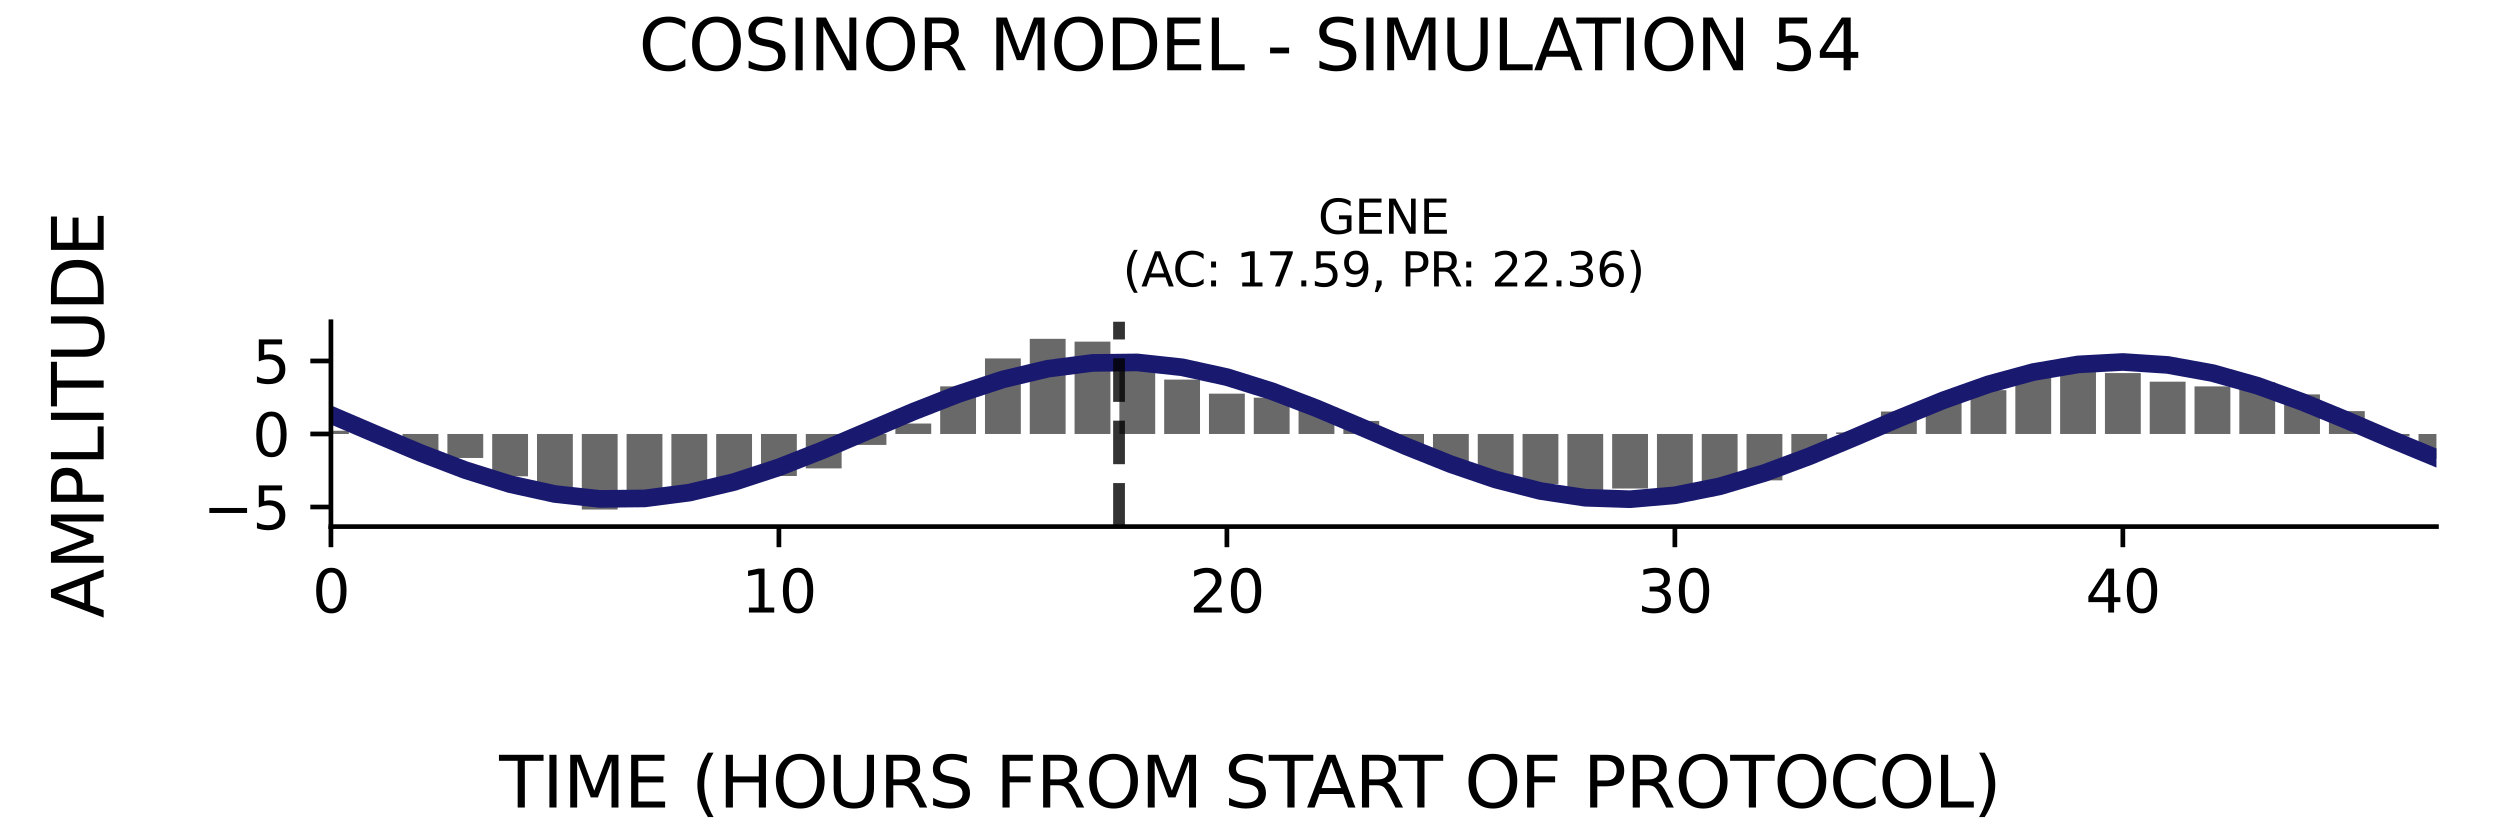 <?xml version="1.0" encoding="utf-8" standalone="no"?>
<!DOCTYPE svg PUBLIC "-//W3C//DTD SVG 1.1//EN"
  "http://www.w3.org/Graphics/SVG/1.1/DTD/svg11.dtd">
<svg xmlns:xlink="http://www.w3.org/1999/xlink" width="424.8pt" height="141.12pt" viewBox="0 0 424.8 141.12" xmlns="http://www.w3.org/2000/svg" version="1.1">
 <defs>
  <style type="text/css">*{stroke-linejoin: round; stroke-linecap: butt}</style>
 </defs>
 <g id="figure_1">
  <g id="patch_1">
   <path d="M 0 141.12 
L 424.8 141.12 
L 424.8 0 
L 0 0 
z
" style="fill: #ffffff"/>
  </g>
  <g id="axes_1">
   <g id="patch_2">
    <path d="M 56.23 89.48 
L 414 89.48 
L 414 54.672 
L 56.23 54.672 
z
" style="fill: #ffffff"/>
   </g>
   <g id="patch_3">
    <path d="M 53.185 73.741 
L 59.275 73.741 
L 59.275 73.191 
L 53.185 73.191 
z
" clip-path="url(#pa774f0abb4)" style="fill: #696969"/>
   </g>
   <g id="patch_4">
    <path d="M 60.797 73.741 
L 66.887 73.741 
L 66.887 73.671 
L 60.797 73.671 
z
" clip-path="url(#pa774f0abb4)" style="fill: #696969"/>
   </g>
   <g id="patch_5">
    <path d="M 68.409 73.741 
L 74.499 73.741 
L 74.499 77.048 
L 68.409 77.048 
z
" clip-path="url(#pa774f0abb4)" style="fill: #696969"/>
   </g>
   <g id="patch_6">
    <path d="M 76.022 73.741 
L 82.111 73.741 
L 82.111 77.818 
L 76.022 77.818 
z
" clip-path="url(#pa774f0abb4)" style="fill: #696969"/>
   </g>
   <g id="patch_7">
    <path d="M 83.634 73.741 
L 89.723 73.741 
L 89.723 80.936 
L 83.634 80.936 
z
" clip-path="url(#pa774f0abb4)" style="fill: #696969"/>
   </g>
   <g id="patch_8">
    <path d="M 91.246 73.741 
L 97.335 73.741 
L 97.335 83.122 
L 91.246 83.122 
z
" clip-path="url(#pa774f0abb4)" style="fill: #696969"/>
   </g>
   <g id="patch_9">
    <path d="M 98.858 73.741 
L 104.948 73.741 
L 104.948 86.579 
L 98.858 86.579 
z
" clip-path="url(#pa774f0abb4)" style="fill: #696969"/>
   </g>
   <g id="patch_10">
    <path d="M 106.47 73.741 
L 112.56 73.741 
L 112.56 85.389 
L 106.47 85.389 
z
" clip-path="url(#pa774f0abb4)" style="fill: #696969"/>
   </g>
   <g id="patch_11">
    <path d="M 114.082 73.741 
L 120.172 73.741 
L 120.172 83.161 
L 114.082 83.161 
z
" clip-path="url(#pa774f0abb4)" style="fill: #696969"/>
   </g>
   <g id="patch_12">
    <path d="M 121.694 73.741 
L 127.784 73.741 
L 127.784 81.347 
L 121.694 81.347 
z
" clip-path="url(#pa774f0abb4)" style="fill: #696969"/>
   </g>
   <g id="patch_13">
    <path d="M 129.306 73.741 
L 135.396 73.741 
L 135.396 80.88 
L 129.306 80.88 
z
" clip-path="url(#pa774f0abb4)" style="fill: #696969"/>
   </g>
   <g id="patch_14">
    <path d="M 136.919 73.741 
L 143.008 73.741 
L 143.008 79.59 
L 136.919 79.59 
z
" clip-path="url(#pa774f0abb4)" style="fill: #696969"/>
   </g>
   <g id="patch_15">
    <path d="M 144.531 73.741 
L 150.62 73.741 
L 150.62 75.602 
L 144.531 75.602 
z
" clip-path="url(#pa774f0abb4)" style="fill: #696969"/>
   </g>
   <g id="patch_16">
    <path d="M 152.143 73.741 
L 158.233 73.741 
L 158.233 71.965 
L 152.143 71.965 
z
" clip-path="url(#pa774f0abb4)" style="fill: #696969"/>
   </g>
   <g id="patch_17">
    <path d="M 159.755 73.741 
L 165.845 73.741 
L 165.845 65.651 
L 159.755 65.651 
z
" clip-path="url(#pa774f0abb4)" style="fill: #696969"/>
   </g>
   <g id="patch_18">
    <path d="M 167.367 73.741 
L 173.457 73.741 
L 173.457 60.903 
L 167.367 60.903 
z
" clip-path="url(#pa774f0abb4)" style="fill: #696969"/>
   </g>
   <g id="patch_19">
    <path d="M 174.979 73.741 
L 181.069 73.741 
L 181.069 57.573 
L 174.979 57.573 
z
" clip-path="url(#pa774f0abb4)" style="fill: #696969"/>
   </g>
   <g id="patch_20">
    <path d="M 182.591 73.741 
L 188.681 73.741 
L 188.681 58.05 
L 182.591 58.05 
z
" clip-path="url(#pa774f0abb4)" style="fill: #696969"/>
   </g>
   <g id="patch_21">
    <path d="M 190.203 73.741 
L 196.293 73.741 
L 196.293 61.293 
L 190.203 61.293 
z
" clip-path="url(#pa774f0abb4)" style="fill: #696969"/>
   </g>
   <g id="patch_22">
    <path d="M 197.816 73.741 
L 203.905 73.741 
L 203.905 64.499 
L 197.816 64.499 
z
" clip-path="url(#pa774f0abb4)" style="fill: #696969"/>
   </g>
   <g id="patch_23">
    <path d="M 205.428 73.741 
L 211.517 73.741 
L 211.517 66.89 
L 205.428 66.89 
z
" clip-path="url(#pa774f0abb4)" style="fill: #696969"/>
   </g>
   <g id="patch_24">
    <path d="M 213.04 73.741 
L 219.13 73.741 
L 219.13 67.574 
L 213.04 67.574 
z
" clip-path="url(#pa774f0abb4)" style="fill: #696969"/>
   </g>
   <g id="patch_25">
    <path d="M 220.652 73.741 
L 226.742 73.741 
L 226.742 69.165 
L 220.652 69.165 
z
" clip-path="url(#pa774f0abb4)" style="fill: #696969"/>
   </g>
   <g id="patch_26">
    <path d="M 228.264 73.741 
L 234.354 73.741 
L 234.354 71.526 
L 228.264 71.526 
z
" clip-path="url(#pa774f0abb4)" style="fill: #696969"/>
   </g>
   <g id="patch_27">
    <path d="M 235.876 73.741 
L 241.966 73.741 
L 241.966 75.963 
L 235.876 75.963 
z
" clip-path="url(#pa774f0abb4)" style="fill: #696969"/>
   </g>
   <g id="patch_28">
    <path d="M 243.488 73.741 
L 249.578 73.741 
L 249.578 78.863 
L 243.488 78.863 
z
" clip-path="url(#pa774f0abb4)" style="fill: #696969"/>
   </g>
   <g id="patch_29">
    <path d="M 251.1 73.741 
L 257.19 73.741 
L 257.19 81.956 
L 251.1 81.956 
z
" clip-path="url(#pa774f0abb4)" style="fill: #696969"/>
   </g>
   <g id="patch_30">
    <path d="M 258.713 73.741 
L 264.802 73.741 
L 264.802 82.274 
L 258.713 82.274 
z
" clip-path="url(#pa774f0abb4)" style="fill: #696969"/>
   </g>
   <g id="patch_31">
    <path d="M 266.325 73.741 
L 272.414 73.741 
L 272.414 84.697 
L 266.325 84.697 
z
" clip-path="url(#pa774f0abb4)" style="fill: #696969"/>
   </g>
   <g id="patch_32">
    <path d="M 273.937 73.741 
L 280.027 73.741 
L 280.027 83.009 
L 273.937 83.009 
z
" clip-path="url(#pa774f0abb4)" style="fill: #696969"/>
   </g>
   <g id="patch_33">
    <path d="M 281.549 73.741 
L 287.639 73.741 
L 287.639 84.984 
L 281.549 84.984 
z
" clip-path="url(#pa774f0abb4)" style="fill: #696969"/>
   </g>
   <g id="patch_34">
    <path d="M 289.161 73.741 
L 295.251 73.741 
L 295.251 82.03 
L 289.161 82.03 
z
" clip-path="url(#pa774f0abb4)" style="fill: #696969"/>
   </g>
   <g id="patch_35">
    <path d="M 296.773 73.741 
L 302.863 73.741 
L 302.863 81.622 
L 296.773 81.622 
z
" clip-path="url(#pa774f0abb4)" style="fill: #696969"/>
   </g>
   <g id="patch_36">
    <path d="M 304.385 73.741 
L 310.475 73.741 
L 310.475 77.204 
L 304.385 77.204 
z
" clip-path="url(#pa774f0abb4)" style="fill: #696969"/>
   </g>
   <g id="patch_37">
    <path d="M 311.997 73.741 
L 318.087 73.741 
L 318.087 73.479 
L 311.997 73.479 
z
" clip-path="url(#pa774f0abb4)" style="fill: #696969"/>
   </g>
   <g id="patch_38">
    <path d="M 319.61 73.741 
L 325.699 73.741 
L 325.699 69.927 
L 319.61 69.927 
z
" clip-path="url(#pa774f0abb4)" style="fill: #696969"/>
   </g>
   <g id="patch_39">
    <path d="M 327.222 73.741 
L 333.311 73.741 
L 333.311 68.442 
L 327.222 68.442 
z
" clip-path="url(#pa774f0abb4)" style="fill: #696969"/>
   </g>
   <g id="patch_40">
    <path d="M 334.834 73.741 
L 340.924 73.741 
L 340.924 66.297 
L 334.834 66.297 
z
" clip-path="url(#pa774f0abb4)" style="fill: #696969"/>
   </g>
   <g id="patch_41">
    <path d="M 342.446 73.741 
L 348.536 73.741 
L 348.536 62.866 
L 342.446 62.866 
z
" clip-path="url(#pa774f0abb4)" style="fill: #696969"/>
   </g>
   <g id="patch_42">
    <path d="M 350.058 73.741 
L 356.148 73.741 
L 356.148 60.919 
L 350.058 60.919 
z
" clip-path="url(#pa774f0abb4)" style="fill: #696969"/>
   </g>
   <g id="patch_43">
    <path d="M 357.67 73.741 
L 363.76 73.741 
L 363.76 63.393 
L 357.67 63.393 
z
" clip-path="url(#pa774f0abb4)" style="fill: #696969"/>
   </g>
   <g id="patch_44">
    <path d="M 365.282 73.741 
L 371.372 73.741 
L 371.372 64.854 
L 365.282 64.854 
z
" clip-path="url(#pa774f0abb4)" style="fill: #696969"/>
   </g>
   <g id="patch_45">
    <path d="M 372.895 73.741 
L 378.984 73.741 
L 378.984 65.655 
L 372.895 65.655 
z
" clip-path="url(#pa774f0abb4)" style="fill: #696969"/>
   </g>
   <g id="patch_46">
    <path d="M 380.507 73.741 
L 386.596 73.741 
L 386.596 64.94 
L 380.507 64.94 
z
" clip-path="url(#pa774f0abb4)" style="fill: #696969"/>
   </g>
   <g id="patch_47">
    <path d="M 388.119 73.741 
L 394.208 73.741 
L 394.208 67.016 
L 388.119 67.016 
z
" clip-path="url(#pa774f0abb4)" style="fill: #696969"/>
   </g>
   <g id="patch_48">
    <path d="M 395.731 73.741 
L 401.821 73.741 
L 401.821 69.856 
L 395.731 69.856 
z
" clip-path="url(#pa774f0abb4)" style="fill: #696969"/>
   </g>
   <g id="patch_49">
    <path d="M 403.343 73.741 
L 409.433 73.741 
L 409.433 74.16 
L 403.343 74.16 
z
" clip-path="url(#pa774f0abb4)" style="fill: #696969"/>
   </g>
   <g id="patch_50">
    <path d="M 410.955 73.741 
L 417.045 73.741 
L 417.045 77.982 
L 410.955 77.982 
z
" clip-path="url(#pa774f0abb4)" style="fill: #696969"/>
   </g>
   <g id="matplotlib.axis_1">
    <g id="xtick_1">
     <g id="line2d_1">
      <defs>
       <path id="m41842b8239" d="M 0 0 
L 0 3.5 
" style="stroke: #000000; stroke-width: 0.8"/>
      </defs>
      <g>
       <use xlink:href="#m41842b8239" x="56.23" y="89.48" style="stroke: #000000; stroke-width: 0.8"/>
      </g>
     </g>
     <g id="text_1">
      <!-- 0 -->
      <g transform="translate(53.049 104.078) scale(0.1 -0.1)">
       <defs>
        <path id="DejaVuSans-30" d="M 2034 4250 
Q 1547 4250 1301 3770 
Q 1056 3291 1056 2328 
Q 1056 1369 1301 889 
Q 1547 409 2034 409 
Q 2525 409 2770 889 
Q 3016 1369 3016 2328 
Q 3016 3291 2770 3770 
Q 2525 4250 2034 4250 
z
M 2034 4750 
Q 2819 4750 3233 4129 
Q 3647 3509 3647 2328 
Q 3647 1150 3233 529 
Q 2819 -91 2034 -91 
Q 1250 -91 836 529 
Q 422 1150 422 2328 
Q 422 3509 836 4129 
Q 1250 4750 2034 4750 
z
" transform="scale(0.016)"/>
       </defs>
       <use xlink:href="#DejaVuSans-30"/>
      </g>
     </g>
    </g>
    <g id="xtick_2">
     <g id="line2d_2">
      <g>
       <use xlink:href="#m41842b8239" x="132.351" y="89.48" style="stroke: #000000; stroke-width: 0.8"/>
      </g>
     </g>
     <g id="text_2">
      <!-- 10 -->
      <g transform="translate(125.989 104.078) scale(0.1 -0.1)">
       <defs>
        <path id="DejaVuSans-31" d="M 794 531 
L 1825 531 
L 1825 4091 
L 703 3866 
L 703 4441 
L 1819 4666 
L 2450 4666 
L 2450 531 
L 3481 531 
L 3481 0 
L 794 0 
L 794 531 
z
" transform="scale(0.016)"/>
       </defs>
       <use xlink:href="#DejaVuSans-31"/>
       <use xlink:href="#DejaVuSans-30" x="63.623"/>
      </g>
     </g>
    </g>
    <g id="xtick_3">
     <g id="line2d_3">
      <g>
       <use xlink:href="#m41842b8239" x="208.473" y="89.48" style="stroke: #000000; stroke-width: 0.8"/>
      </g>
     </g>
     <g id="text_3">
      <!-- 20 -->
      <g transform="translate(202.11 104.078) scale(0.1 -0.1)">
       <defs>
        <path id="DejaVuSans-32" d="M 1228 531 
L 3431 531 
L 3431 0 
L 469 0 
L 469 531 
Q 828 903 1448 1529 
Q 2069 2156 2228 2338 
Q 2531 2678 2651 2914 
Q 2772 3150 2772 3378 
Q 2772 3750 2511 3984 
Q 2250 4219 1831 4219 
Q 1534 4219 1204 4116 
Q 875 4013 500 3803 
L 500 4441 
Q 881 4594 1212 4672 
Q 1544 4750 1819 4750 
Q 2544 4750 2975 4387 
Q 3406 4025 3406 3419 
Q 3406 3131 3298 2873 
Q 3191 2616 2906 2266 
Q 2828 2175 2409 1742 
Q 1991 1309 1228 531 
z
" transform="scale(0.016)"/>
       </defs>
       <use xlink:href="#DejaVuSans-32"/>
       <use xlink:href="#DejaVuSans-30" x="63.623"/>
      </g>
     </g>
    </g>
    <g id="xtick_4">
     <g id="line2d_4">
      <g>
       <use xlink:href="#m41842b8239" x="284.594" y="89.48" style="stroke: #000000; stroke-width: 0.8"/>
      </g>
     </g>
     <g id="text_4">
      <!-- 30 -->
      <g transform="translate(278.231 104.078) scale(0.1 -0.1)">
       <defs>
        <path id="DejaVuSans-33" d="M 2597 2516 
Q 3050 2419 3304 2112 
Q 3559 1806 3559 1356 
Q 3559 666 3084 287 
Q 2609 -91 1734 -91 
Q 1441 -91 1130 -33 
Q 819 25 488 141 
L 488 750 
Q 750 597 1062 519 
Q 1375 441 1716 441 
Q 2309 441 2620 675 
Q 2931 909 2931 1356 
Q 2931 1769 2642 2001 
Q 2353 2234 1838 2234 
L 1294 2234 
L 1294 2753 
L 1863 2753 
Q 2328 2753 2575 2939 
Q 2822 3125 2822 3475 
Q 2822 3834 2567 4026 
Q 2313 4219 1838 4219 
Q 1578 4219 1281 4162 
Q 984 4106 628 3988 
L 628 4550 
Q 988 4650 1302 4700 
Q 1616 4750 1894 4750 
Q 2613 4750 3031 4423 
Q 3450 4097 3450 3541 
Q 3450 3153 3228 2886 
Q 3006 2619 2597 2516 
z
" transform="scale(0.016)"/>
       </defs>
       <use xlink:href="#DejaVuSans-33"/>
       <use xlink:href="#DejaVuSans-30" x="63.623"/>
      </g>
     </g>
    </g>
    <g id="xtick_5">
     <g id="line2d_5">
      <g>
       <use xlink:href="#m41842b8239" x="360.715" y="89.48" style="stroke: #000000; stroke-width: 0.8"/>
      </g>
     </g>
     <g id="text_5">
      <!-- 40 -->
      <g transform="translate(354.353 104.078) scale(0.1 -0.1)">
       <defs>
        <path id="DejaVuSans-34" d="M 2419 4116 
L 825 1625 
L 2419 1625 
L 2419 4116 
z
M 2253 4666 
L 3047 4666 
L 3047 1625 
L 3713 1625 
L 3713 1100 
L 3047 1100 
L 3047 0 
L 2419 0 
L 2419 1100 
L 313 1100 
L 313 1709 
L 2253 4666 
z
" transform="scale(0.016)"/>
       </defs>
       <use xlink:href="#DejaVuSans-34"/>
       <use xlink:href="#DejaVuSans-30" x="63.623"/>
      </g>
     </g>
    </g>
   </g>
   <g id="matplotlib.axis_2">
    <g id="ytick_1">
     <g id="line2d_6">
      <defs>
       <path id="m7da9b0ec4e" d="M 0 0 
L -3.5 0 
" style="stroke: #000000; stroke-width: 0.8"/>
      </defs>
      <g>
       <use xlink:href="#m7da9b0ec4e" x="56.23" y="86.149" style="stroke: #000000; stroke-width: 0.8"/>
      </g>
     </g>
     <g id="text_6">
      <!-- −5 -->
      <g transform="translate(34.488 89.948) scale(0.1 -0.1)">
       <defs>
        <path id="DejaVuSans-2212" d="M 678 2272 
L 4684 2272 
L 4684 1741 
L 678 1741 
L 678 2272 
z
" transform="scale(0.016)"/>
        <path id="DejaVuSans-35" d="M 691 4666 
L 3169 4666 
L 3169 4134 
L 1269 4134 
L 1269 2991 
Q 1406 3038 1543 3061 
Q 1681 3084 1819 3084 
Q 2600 3084 3056 2656 
Q 3513 2228 3513 1497 
Q 3513 744 3044 326 
Q 2575 -91 1722 -91 
Q 1428 -91 1123 -41 
Q 819 9 494 109 
L 494 744 
Q 775 591 1075 516 
Q 1375 441 1709 441 
Q 2250 441 2565 725 
Q 2881 1009 2881 1497 
Q 2881 1984 2565 2268 
Q 2250 2553 1709 2553 
Q 1456 2553 1204 2497 
Q 953 2441 691 2322 
L 691 4666 
z
" transform="scale(0.016)"/>
       </defs>
       <use xlink:href="#DejaVuSans-2212"/>
       <use xlink:href="#DejaVuSans-35" x="83.789"/>
      </g>
     </g>
    </g>
    <g id="ytick_2">
     <g id="line2d_7">
      <g>
       <use xlink:href="#m7da9b0ec4e" x="56.23" y="73.741" style="stroke: #000000; stroke-width: 0.8"/>
      </g>
     </g>
     <g id="text_7">
      <!-- 0 -->
      <g transform="translate(42.867 77.54) scale(0.1 -0.1)">
       <use xlink:href="#DejaVuSans-30"/>
      </g>
     </g>
    </g>
    <g id="ytick_3">
     <g id="line2d_8">
      <g>
       <use xlink:href="#m7da9b0ec4e" x="56.23" y="61.333" style="stroke: #000000; stroke-width: 0.8"/>
      </g>
     </g>
     <g id="text_8">
      <!-- 5 -->
      <g transform="translate(42.867 65.133) scale(0.1 -0.1)">
       <use xlink:href="#DejaVuSans-35"/>
      </g>
     </g>
    </g>
   </g>
   <g id="line2d_9">
    <path d="M 56.23 70.504 
L 63.842 73.76 
L 71.454 76.97 
L 79.066 79.882 
L 86.679 82.269 
L 94.291 83.942 
L 101.903 84.771 
L 109.515 84.691 
L 117.127 83.708 
L 124.739 81.898 
L 132.351 79.405 
L 139.963 76.423 
L 147.576 73.186 
L 155.188 69.949 
L 162.8 66.966 
L 170.412 64.469 
L 178.024 62.656 
L 185.636 61.668 
L 193.248 61.583 
L 200.86 62.407 
L 208.473 64.077 
L 216.085 66.46 
L 223.697 69.371 
L 231.309 72.58 
L 238.921 75.836 
L 246.533 78.883 
L 254.145 81.483 
L 261.757 83.432 
L 269.37 84.576 
L 276.982 84.826 
L 284.594 84.162 
L 292.206 82.637 
L 299.818 80.37 
L 307.43 77.539 
L 315.042 74.365 
L 322.654 71.099 
L 330.267 67.995 
L 337.879 65.298 
L 345.491 63.22 
L 353.103 61.922 
L 360.715 61.508 
L 368.327 62.008 
L 375.939 63.386 
L 383.551 65.531 
L 391.164 68.276 
L 398.776 71.406 
L 406.388 74.674 
L 414 77.826 
" clip-path="url(#pa774f0abb4)" style="fill: none; stroke: #191970; stroke-width: 3; stroke-linecap: square"/>
   </g>
   <g id="line2d_10">
    <path d="M 190.147 89.48 
L 190.147 54.672 
" clip-path="url(#pa774f0abb4)" style="fill: none; stroke-dasharray: 7.4,3.2; stroke-dashoffset: 0; stroke: #000000; stroke-opacity: 0.8; stroke-width: 2"/>
   </g>
   <g id="patch_51">
    <path d="M 56.23 89.48 
L 56.23 54.672 
" style="fill: none; stroke: #000000; stroke-width: 0.8; stroke-linejoin: miter; stroke-linecap: square"/>
   </g>
   <g id="patch_52">
    <path d="M 56.23 89.48 
L 414 89.48 
" style="fill: none; stroke: #000000; stroke-width: 0.8; stroke-linejoin: miter; stroke-linecap: square"/>
   </g>
   <g id="text_9">
    <!-- GENE -->
    <g transform="translate(223.968 39.714) scale(0.08 -0.08)">
     <defs>
      <path id="DejaVuSans-47" d="M 3809 666 
L 3809 1919 
L 2778 1919 
L 2778 2438 
L 4434 2438 
L 4434 434 
Q 4069 175 3628 42 
Q 3188 -91 2688 -91 
Q 1594 -91 976 548 
Q 359 1188 359 2328 
Q 359 3472 976 4111 
Q 1594 4750 2688 4750 
Q 3144 4750 3555 4637 
Q 3966 4525 4313 4306 
L 4313 3634 
Q 3963 3931 3569 4081 
Q 3175 4231 2741 4231 
Q 1884 4231 1454 3753 
Q 1025 3275 1025 2328 
Q 1025 1384 1454 906 
Q 1884 428 2741 428 
Q 3075 428 3337 486 
Q 3600 544 3809 666 
z
" transform="scale(0.016)"/>
      <path id="DejaVuSans-45" d="M 628 4666 
L 3578 4666 
L 3578 4134 
L 1259 4134 
L 1259 2753 
L 3481 2753 
L 3481 2222 
L 1259 2222 
L 1259 531 
L 3634 531 
L 3634 0 
L 628 0 
L 628 4666 
z
" transform="scale(0.016)"/>
      <path id="DejaVuSans-4e" d="M 628 4666 
L 1478 4666 
L 3547 763 
L 3547 4666 
L 4159 4666 
L 4159 0 
L 3309 0 
L 1241 3903 
L 1241 0 
L 628 0 
L 628 4666 
z
" transform="scale(0.016)"/>
     </defs>
     <use xlink:href="#DejaVuSans-47"/>
     <use xlink:href="#DejaVuSans-45" x="77.49"/>
     <use xlink:href="#DejaVuSans-4e" x="140.674"/>
     <use xlink:href="#DejaVuSans-45" x="215.479"/>
    </g>
    <!-- (AC: 17.59, PR: 22.36) -->
    <g transform="translate(190.786 48.672) scale(0.08 -0.08)">
     <defs>
      <path id="DejaVuSans-28" d="M 1984 4856 
Q 1566 4138 1362 3434 
Q 1159 2731 1159 2009 
Q 1159 1288 1364 580 
Q 1569 -128 1984 -844 
L 1484 -844 
Q 1016 -109 783 600 
Q 550 1309 550 2009 
Q 550 2706 781 3412 
Q 1013 4119 1484 4856 
L 1984 4856 
z
" transform="scale(0.016)"/>
      <path id="DejaVuSans-41" d="M 2188 4044 
L 1331 1722 
L 3047 1722 
L 2188 4044 
z
M 1831 4666 
L 2547 4666 
L 4325 0 
L 3669 0 
L 3244 1197 
L 1141 1197 
L 716 0 
L 50 0 
L 1831 4666 
z
" transform="scale(0.016)"/>
      <path id="DejaVuSans-43" d="M 4122 4306 
L 4122 3641 
Q 3803 3938 3442 4084 
Q 3081 4231 2675 4231 
Q 1875 4231 1450 3742 
Q 1025 3253 1025 2328 
Q 1025 1406 1450 917 
Q 1875 428 2675 428 
Q 3081 428 3442 575 
Q 3803 722 4122 1019 
L 4122 359 
Q 3791 134 3420 21 
Q 3050 -91 2638 -91 
Q 1578 -91 968 557 
Q 359 1206 359 2328 
Q 359 3453 968 4101 
Q 1578 4750 2638 4750 
Q 3056 4750 3426 4639 
Q 3797 4528 4122 4306 
z
" transform="scale(0.016)"/>
      <path id="DejaVuSans-3a" d="M 750 794 
L 1409 794 
L 1409 0 
L 750 0 
L 750 794 
z
M 750 3309 
L 1409 3309 
L 1409 2516 
L 750 2516 
L 750 3309 
z
" transform="scale(0.016)"/>
      <path id="DejaVuSans-20" transform="scale(0.016)"/>
      <path id="DejaVuSans-37" d="M 525 4666 
L 3525 4666 
L 3525 4397 
L 1831 0 
L 1172 0 
L 2766 4134 
L 525 4134 
L 525 4666 
z
" transform="scale(0.016)"/>
      <path id="DejaVuSans-2e" d="M 684 794 
L 1344 794 
L 1344 0 
L 684 0 
L 684 794 
z
" transform="scale(0.016)"/>
      <path id="DejaVuSans-39" d="M 703 97 
L 703 672 
Q 941 559 1184 500 
Q 1428 441 1663 441 
Q 2288 441 2617 861 
Q 2947 1281 2994 2138 
Q 2813 1869 2534 1725 
Q 2256 1581 1919 1581 
Q 1219 1581 811 2004 
Q 403 2428 403 3163 
Q 403 3881 828 4315 
Q 1253 4750 1959 4750 
Q 2769 4750 3195 4129 
Q 3622 3509 3622 2328 
Q 3622 1225 3098 567 
Q 2575 -91 1691 -91 
Q 1453 -91 1209 -44 
Q 966 3 703 97 
z
M 1959 2075 
Q 2384 2075 2632 2365 
Q 2881 2656 2881 3163 
Q 2881 3666 2632 3958 
Q 2384 4250 1959 4250 
Q 1534 4250 1286 3958 
Q 1038 3666 1038 3163 
Q 1038 2656 1286 2365 
Q 1534 2075 1959 2075 
z
" transform="scale(0.016)"/>
      <path id="DejaVuSans-2c" d="M 750 794 
L 1409 794 
L 1409 256 
L 897 -744 
L 494 -744 
L 750 256 
L 750 794 
z
" transform="scale(0.016)"/>
      <path id="DejaVuSans-50" d="M 1259 4147 
L 1259 2394 
L 2053 2394 
Q 2494 2394 2734 2622 
Q 2975 2850 2975 3272 
Q 2975 3691 2734 3919 
Q 2494 4147 2053 4147 
L 1259 4147 
z
M 628 4666 
L 2053 4666 
Q 2838 4666 3239 4311 
Q 3641 3956 3641 3272 
Q 3641 2581 3239 2228 
Q 2838 1875 2053 1875 
L 1259 1875 
L 1259 0 
L 628 0 
L 628 4666 
z
" transform="scale(0.016)"/>
      <path id="DejaVuSans-52" d="M 2841 2188 
Q 3044 2119 3236 1894 
Q 3428 1669 3622 1275 
L 4263 0 
L 3584 0 
L 2988 1197 
Q 2756 1666 2539 1819 
Q 2322 1972 1947 1972 
L 1259 1972 
L 1259 0 
L 628 0 
L 628 4666 
L 2053 4666 
Q 2853 4666 3247 4331 
Q 3641 3997 3641 3322 
Q 3641 2881 3436 2590 
Q 3231 2300 2841 2188 
z
M 1259 4147 
L 1259 2491 
L 2053 2491 
Q 2509 2491 2742 2702 
Q 2975 2913 2975 3322 
Q 2975 3731 2742 3939 
Q 2509 4147 2053 4147 
L 1259 4147 
z
" transform="scale(0.016)"/>
      <path id="DejaVuSans-36" d="M 2113 2584 
Q 1688 2584 1439 2293 
Q 1191 2003 1191 1497 
Q 1191 994 1439 701 
Q 1688 409 2113 409 
Q 2538 409 2786 701 
Q 3034 994 3034 1497 
Q 3034 2003 2786 2293 
Q 2538 2584 2113 2584 
z
M 3366 4563 
L 3366 3988 
Q 3128 4100 2886 4159 
Q 2644 4219 2406 4219 
Q 1781 4219 1451 3797 
Q 1122 3375 1075 2522 
Q 1259 2794 1537 2939 
Q 1816 3084 2150 3084 
Q 2853 3084 3261 2657 
Q 3669 2231 3669 1497 
Q 3669 778 3244 343 
Q 2819 -91 2113 -91 
Q 1303 -91 875 529 
Q 447 1150 447 2328 
Q 447 3434 972 4092 
Q 1497 4750 2381 4750 
Q 2619 4750 2861 4703 
Q 3103 4656 3366 4563 
z
" transform="scale(0.016)"/>
      <path id="DejaVuSans-29" d="M 513 4856 
L 1013 4856 
Q 1481 4119 1714 3412 
Q 1947 2706 1947 2009 
Q 1947 1309 1714 600 
Q 1481 -109 1013 -844 
L 513 -844 
Q 928 -128 1133 580 
Q 1338 1288 1338 2009 
Q 1338 2731 1133 3434 
Q 928 4138 513 4856 
z
" transform="scale(0.016)"/>
     </defs>
     <use xlink:href="#DejaVuSans-28"/>
     <use xlink:href="#DejaVuSans-41" x="39.014"/>
     <use xlink:href="#DejaVuSans-43" x="105.672"/>
     <use xlink:href="#DejaVuSans-3a" x="175.496"/>
     <use xlink:href="#DejaVuSans-20" x="209.188"/>
     <use xlink:href="#DejaVuSans-31" x="240.975"/>
     <use xlink:href="#DejaVuSans-37" x="304.598"/>
     <use xlink:href="#DejaVuSans-2e" x="368.221"/>
     <use xlink:href="#DejaVuSans-35" x="400.008"/>
     <use xlink:href="#DejaVuSans-39" x="463.631"/>
     <use xlink:href="#DejaVuSans-2c" x="527.254"/>
     <use xlink:href="#DejaVuSans-20" x="559.041"/>
     <use xlink:href="#DejaVuSans-50" x="590.828"/>
     <use xlink:href="#DejaVuSans-52" x="651.131"/>
     <use xlink:href="#DejaVuSans-3a" x="717.488"/>
     <use xlink:href="#DejaVuSans-20" x="751.18"/>
     <use xlink:href="#DejaVuSans-32" x="782.967"/>
     <use xlink:href="#DejaVuSans-32" x="846.59"/>
     <use xlink:href="#DejaVuSans-2e" x="910.213"/>
     <use xlink:href="#DejaVuSans-33" x="942"/>
     <use xlink:href="#DejaVuSans-36" x="1005.623"/>
     <use xlink:href="#DejaVuSans-29" x="1069.246"/>
    </g>
   </g>
  </g>
  <g id="text_10">
   <!-- COSINOR MODEL - SIMULATION 54 -->
   <g transform="translate(108.534 11.941) scale(0.12 -0.12)">
    <defs>
     <path id="DejaVuSans-4f" d="M 2522 4238 
Q 1834 4238 1429 3725 
Q 1025 3213 1025 2328 
Q 1025 1447 1429 934 
Q 1834 422 2522 422 
Q 3209 422 3611 934 
Q 4013 1447 4013 2328 
Q 4013 3213 3611 3725 
Q 3209 4238 2522 4238 
z
M 2522 4750 
Q 3503 4750 4090 4092 
Q 4678 3434 4678 2328 
Q 4678 1225 4090 567 
Q 3503 -91 2522 -91 
Q 1538 -91 948 565 
Q 359 1222 359 2328 
Q 359 3434 948 4092 
Q 1538 4750 2522 4750 
z
" transform="scale(0.016)"/>
     <path id="DejaVuSans-53" d="M 3425 4513 
L 3425 3897 
Q 3066 4069 2747 4153 
Q 2428 4238 2131 4238 
Q 1616 4238 1336 4038 
Q 1056 3838 1056 3469 
Q 1056 3159 1242 3001 
Q 1428 2844 1947 2747 
L 2328 2669 
Q 3034 2534 3370 2195 
Q 3706 1856 3706 1288 
Q 3706 609 3251 259 
Q 2797 -91 1919 -91 
Q 1588 -91 1214 -16 
Q 841 59 441 206 
L 441 856 
Q 825 641 1194 531 
Q 1563 422 1919 422 
Q 2459 422 2753 634 
Q 3047 847 3047 1241 
Q 3047 1584 2836 1778 
Q 2625 1972 2144 2069 
L 1759 2144 
Q 1053 2284 737 2584 
Q 422 2884 422 3419 
Q 422 4038 858 4394 
Q 1294 4750 2059 4750 
Q 2388 4750 2728 4690 
Q 3069 4631 3425 4513 
z
" transform="scale(0.016)"/>
     <path id="DejaVuSans-49" d="M 628 4666 
L 1259 4666 
L 1259 0 
L 628 0 
L 628 4666 
z
" transform="scale(0.016)"/>
     <path id="DejaVuSans-4d" d="M 628 4666 
L 1569 4666 
L 2759 1491 
L 3956 4666 
L 4897 4666 
L 4897 0 
L 4281 0 
L 4281 4097 
L 3078 897 
L 2444 897 
L 1241 4097 
L 1241 0 
L 628 0 
L 628 4666 
z
" transform="scale(0.016)"/>
     <path id="DejaVuSans-44" d="M 1259 4147 
L 1259 519 
L 2022 519 
Q 2988 519 3436 956 
Q 3884 1394 3884 2338 
Q 3884 3275 3436 3711 
Q 2988 4147 2022 4147 
L 1259 4147 
z
M 628 4666 
L 1925 4666 
Q 3281 4666 3915 4102 
Q 4550 3538 4550 2338 
Q 4550 1131 3912 565 
Q 3275 0 1925 0 
L 628 0 
L 628 4666 
z
" transform="scale(0.016)"/>
     <path id="DejaVuSans-4c" d="M 628 4666 
L 1259 4666 
L 1259 531 
L 3531 531 
L 3531 0 
L 628 0 
L 628 4666 
z
" transform="scale(0.016)"/>
     <path id="DejaVuSans-2d" d="M 313 2009 
L 1997 2009 
L 1997 1497 
L 313 1497 
L 313 2009 
z
" transform="scale(0.016)"/>
     <path id="DejaVuSans-55" d="M 556 4666 
L 1191 4666 
L 1191 1831 
Q 1191 1081 1462 751 
Q 1734 422 2344 422 
Q 2950 422 3222 751 
Q 3494 1081 3494 1831 
L 3494 4666 
L 4128 4666 
L 4128 1753 
Q 4128 841 3676 375 
Q 3225 -91 2344 -91 
Q 1459 -91 1007 375 
Q 556 841 556 1753 
L 556 4666 
z
" transform="scale(0.016)"/>
     <path id="DejaVuSans-54" d="M -19 4666 
L 3928 4666 
L 3928 4134 
L 2272 4134 
L 2272 0 
L 1638 0 
L 1638 4134 
L -19 4134 
L -19 4666 
z
" transform="scale(0.016)"/>
    </defs>
    <use xlink:href="#DejaVuSans-43"/>
    <use xlink:href="#DejaVuSans-4f" x="69.824"/>
    <use xlink:href="#DejaVuSans-53" x="148.535"/>
    <use xlink:href="#DejaVuSans-49" x="212.012"/>
    <use xlink:href="#DejaVuSans-4e" x="241.504"/>
    <use xlink:href="#DejaVuSans-4f" x="316.309"/>
    <use xlink:href="#DejaVuSans-52" x="395.02"/>
    <use xlink:href="#DejaVuSans-20" x="464.502"/>
    <use xlink:href="#DejaVuSans-4d" x="496.289"/>
    <use xlink:href="#DejaVuSans-4f" x="582.568"/>
    <use xlink:href="#DejaVuSans-44" x="661.279"/>
    <use xlink:href="#DejaVuSans-45" x="738.281"/>
    <use xlink:href="#DejaVuSans-4c" x="801.465"/>
    <use xlink:href="#DejaVuSans-20" x="857.178"/>
    <use xlink:href="#DejaVuSans-2d" x="888.965"/>
    <use xlink:href="#DejaVuSans-20" x="925.049"/>
    <use xlink:href="#DejaVuSans-53" x="956.836"/>
    <use xlink:href="#DejaVuSans-49" x="1020.312"/>
    <use xlink:href="#DejaVuSans-4d" x="1049.805"/>
    <use xlink:href="#DejaVuSans-55" x="1136.084"/>
    <use xlink:href="#DejaVuSans-4c" x="1209.277"/>
    <use xlink:href="#DejaVuSans-41" x="1267.24"/>
    <use xlink:href="#DejaVuSans-54" x="1327.898"/>
    <use xlink:href="#DejaVuSans-49" x="1388.982"/>
    <use xlink:href="#DejaVuSans-4f" x="1418.475"/>
    <use xlink:href="#DejaVuSans-4e" x="1497.186"/>
    <use xlink:href="#DejaVuSans-20" x="1571.99"/>
    <use xlink:href="#DejaVuSans-35" x="1603.777"/>
    <use xlink:href="#DejaVuSans-34" x="1667.4"/>
   </g>
  </g>
  <g id="text_11">
   <!-- TIME (HOURS FROM START OF PROTOCOL) -->
   <g transform="translate(84.817 137.213) scale(0.12 -0.12)">
    <defs>
     <path id="DejaVuSans-48" d="M 628 4666 
L 1259 4666 
L 1259 2753 
L 3553 2753 
L 3553 4666 
L 4184 4666 
L 4184 0 
L 3553 0 
L 3553 2222 
L 1259 2222 
L 1259 0 
L 628 0 
L 628 4666 
z
" transform="scale(0.016)"/>
     <path id="DejaVuSans-46" d="M 628 4666 
L 3309 4666 
L 3309 4134 
L 1259 4134 
L 1259 2759 
L 3109 2759 
L 3109 2228 
L 1259 2228 
L 1259 0 
L 628 0 
L 628 4666 
z
" transform="scale(0.016)"/>
    </defs>
    <use xlink:href="#DejaVuSans-54"/>
    <use xlink:href="#DejaVuSans-49" x="61.084"/>
    <use xlink:href="#DejaVuSans-4d" x="90.576"/>
    <use xlink:href="#DejaVuSans-45" x="176.855"/>
    <use xlink:href="#DejaVuSans-20" x="240.039"/>
    <use xlink:href="#DejaVuSans-28" x="271.826"/>
    <use xlink:href="#DejaVuSans-48" x="310.84"/>
    <use xlink:href="#DejaVuSans-4f" x="386.035"/>
    <use xlink:href="#DejaVuSans-55" x="464.746"/>
    <use xlink:href="#DejaVuSans-52" x="537.939"/>
    <use xlink:href="#DejaVuSans-53" x="607.422"/>
    <use xlink:href="#DejaVuSans-20" x="670.898"/>
    <use xlink:href="#DejaVuSans-46" x="702.686"/>
    <use xlink:href="#DejaVuSans-52" x="760.205"/>
    <use xlink:href="#DejaVuSans-4f" x="829.688"/>
    <use xlink:href="#DejaVuSans-4d" x="908.398"/>
    <use xlink:href="#DejaVuSans-20" x="994.678"/>
    <use xlink:href="#DejaVuSans-53" x="1026.465"/>
    <use xlink:href="#DejaVuSans-54" x="1089.941"/>
    <use xlink:href="#DejaVuSans-41" x="1143.275"/>
    <use xlink:href="#DejaVuSans-52" x="1211.684"/>
    <use xlink:href="#DejaVuSans-54" x="1273.916"/>
    <use xlink:href="#DejaVuSans-20" x="1335"/>
    <use xlink:href="#DejaVuSans-4f" x="1366.787"/>
    <use xlink:href="#DejaVuSans-46" x="1445.498"/>
    <use xlink:href="#DejaVuSans-20" x="1503.018"/>
    <use xlink:href="#DejaVuSans-50" x="1534.805"/>
    <use xlink:href="#DejaVuSans-52" x="1595.107"/>
    <use xlink:href="#DejaVuSans-4f" x="1664.59"/>
    <use xlink:href="#DejaVuSans-54" x="1743.301"/>
    <use xlink:href="#DejaVuSans-4f" x="1804.385"/>
    <use xlink:href="#DejaVuSans-43" x="1883.096"/>
    <use xlink:href="#DejaVuSans-4f" x="1952.92"/>
    <use xlink:href="#DejaVuSans-4c" x="2031.631"/>
    <use xlink:href="#DejaVuSans-29" x="2087.344"/>
   </g>
  </g>
  <g id="text_12">
   <!-- AMPLITUDE -->
   <g transform="translate(17.614 105.039) rotate(-90) scale(0.12 -0.12)">
    <use xlink:href="#DejaVuSans-41"/>
    <use xlink:href="#DejaVuSans-4d" x="68.408"/>
    <use xlink:href="#DejaVuSans-50" x="154.688"/>
    <use xlink:href="#DejaVuSans-4c" x="214.99"/>
    <use xlink:href="#DejaVuSans-49" x="270.703"/>
    <use xlink:href="#DejaVuSans-54" x="300.195"/>
    <use xlink:href="#DejaVuSans-55" x="361.279"/>
    <use xlink:href="#DejaVuSans-44" x="434.473"/>
    <use xlink:href="#DejaVuSans-45" x="511.475"/>
   </g>
  </g>
 </g>
 <defs>
  <clipPath id="pa774f0abb4">
   <rect x="56.23" y="54.672" width="357.77" height="34.808"/>
  </clipPath>
 </defs>
</svg>
